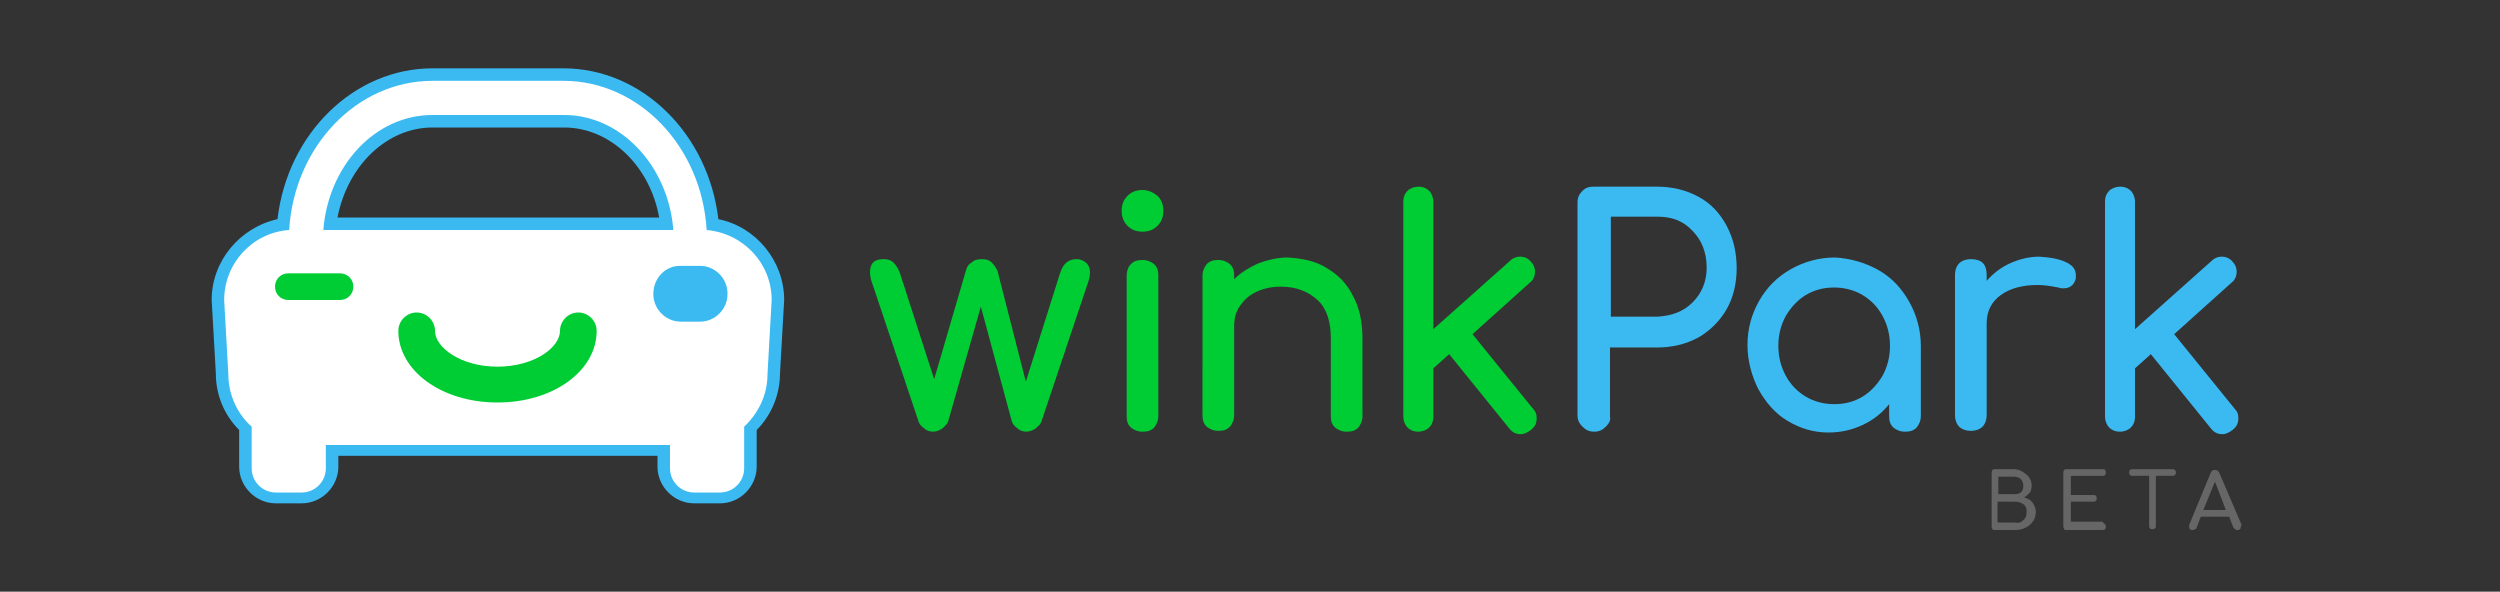 <?xml version="1.0" encoding="utf-8"?>
<!-- Generator: Adobe Illustrator 22.0.0, SVG Export Plug-In . SVG Version: 6.00 Build 0)  -->
<svg version="1.1" id="Warstwa_1" xmlns="http://www.w3.org/2000/svg" xmlns:xlink="http://www.w3.org/1999/xlink" x="0px" y="0px"
	 viewBox="0 0 300 71" style="enable-background:new 0 0 300 71;" xml:space="preserve">
<rect x="0" y="0" width="300" height="71" fill="#333333" stroke="none"/>
<style type="text/css">
	.st0{clip-path:url(#SVGID_2_);}
	.st1{clip-path:url(#SVGID_4_);fill:#FFFFFF;}
	.st2{clip-path:url(#SVGID_4_);fill:#3BBAF2;}
	.st3{clip-path:url(#SVGID_4_);fill:#00CC33;}
	.st4{clip-path:url(#SVGID_4_);fill:#666666;}
</style>
<g>
	<g>
		<defs>
			<rect id="SVGID_1_" x="-31.1" y="-36.3" width="365.8" height="146.3"/>
		</defs>
		<clipPath id="SVGID_2_">
			<use xlink:href="#SVGID_1_"  style="overflow:visible;"/>
		</clipPath>
		<g class="st0">
			<defs>
				<rect id="SVGID_3_" x="-31.1" y="-36.3" width="365.8" height="146.3"/>
			</defs>
			<clipPath id="SVGID_4_">
				<use xlink:href="#SVGID_3_"  style="overflow:visible;"/>
			</clipPath>
			<path class="st1" d="M83.3,59.9c-2,0-3.7-1.6-3.7-3.7v-2.1H39.8v2.1c0,2-1.6,3.7-3.7,3.7h-3.1c-2,0-3.7-1.6-3.7-3.7v-4.7
				c-1.8-1.7-2.8-4.1-2.8-6.6l-0.5-8.8c0-4.6,3.4-8.5,7.8-9.2c0.9-10.1,8.7-18,17.9-18h15.8c9.2,0,17,7.8,17.9,18
				c4.4,0.7,7.8,4.6,7.8,9.1L92.8,45c0,2.4-1,4.8-2.8,6.5v4.7c0,2-1.6,3.7-3.7,3.7H83.3z M79.9,26.8c-0.9-6.9-6.2-12.3-12.3-12.3
				H51.9c-6.1,0-11.4,5.3-12.3,12.3H79.9z"/>
			<path class="st2" d="M67.6,9.7c9.1,0,16.6,7.9,17.2,17.9c4.4,0.4,7.8,4,7.8,8.4l-0.5,8.9c0,2.5-1.1,4.7-2.8,6.3v5
				c0,1.6-1.3,2.9-2.9,2.9h-3.1c-1.6,0-2.9-1.3-2.9-2.9v-2.8H39.1v2.8c0,1.6-1.3,2.9-2.9,2.9h-3.1c-1.6,0-2.9-1.3-2.9-2.9v-5
				c-1.7-1.5-2.8-3.8-2.8-6.3L26.9,36c0-4.4,3.4-8.1,7.8-8.4c0.6-10,8.1-17.9,17.2-17.9H67.6 M38.8,27.6h42
				c-0.6-7.7-6.3-13.8-13.1-13.8H51.9C45,13.8,39.4,19.9,38.8,27.6 M67.6,8.2H51.9c-9.4,0-17.4,7.8-18.6,18.1c-4.5,1-7.9,5-7.9,9.7
				v0l0,0l0.5,8.8c0,2.6,1,5,2.8,6.8v4.4c0,2.4,2,4.4,4.4,4.4h3.1c2.4,0,4.4-2,4.4-4.4v-1.3h38.3v1.3c0,2.4,2,4.4,4.4,4.4h3.1
				c2.4,0,4.4-2,4.4-4.4v-4.4c1.8-1.8,2.8-4.3,2.8-6.8l0.5-8.8l0,0v0c0-4.7-3.4-8.8-7.9-9.7C85,16.1,77.1,8.2,67.6,8.2 M40.5,26.1
				c1.2-6.2,5.9-10.8,11.4-10.8h15.8c5.5,0,10.3,4.6,11.4,10.8H40.5z"/>
			<path class="st2" d="M78.4,35.3c0,1.8,1.5,3.3,3.3,3.3H84c1.8,0,3.3-1.5,3.3-3.3v-0.1c0-1.8-1.5-3.3-3.3-3.3h-2.4
				C79.9,31.9,78.4,33.3,78.4,35.3L78.4,35.3z"/>
			<path class="st3" d="M33,34.4c0,0.9,0.7,1.6,1.6,1.6h6.2c0.9,0,1.6-0.7,1.6-1.6c0-0.9-0.7-1.6-1.6-1.6h-6.2
				C33.7,32.8,33,33.5,33,34.4"/>
			<path class="st3" d="M59.7,48.3c6.7,0,11.9-3.8,11.9-8.6c0-1.2-1-2.2-2.2-2.2c-1.2,0-2.2,1-2.2,2.2c0,2-3.1,4.3-7.5,4.3
				c-4.4,0-7.5-2.3-7.5-4.3c0-1.2-1-2.2-2.2-2.2c-1.2,0-2.2,1-2.2,2.2C47.8,44.5,53,48.3,59.7,48.3"/>
			<path class="st3" d="M130.4,31.6c0.3,0.3,0.4,0.7,0.4,1.1c0,0.4-0.1,0.8-0.2,1.1L125,50.5c-0.1,0.4-0.4,0.6-0.7,0.9
				c-0.3,0.2-0.7,0.4-1.1,0.4c-0.4,0-0.8-0.1-1.1-0.4c-0.3-0.2-0.6-0.5-0.7-0.9l-3.7-13.7l-3.9,13.7c-0.1,0.4-0.4,0.6-0.7,0.9
				c-0.3,0.2-0.7,0.4-1.1,0.4c-0.4,0-0.8-0.1-1.1-0.4c-0.3-0.2-0.6-0.5-0.7-0.9l-5.6-16.7c-0.1-0.3-0.2-0.7-0.2-1.1
				c0-1.1,0.5-1.6,1.6-1.6c0.5,0,0.9,0.1,1.2,0.4c0.3,0.3,0.6,0.7,0.8,1.3l4.1,12.7l3.8-13c0.1-0.4,0.3-0.8,0.7-1
				c0.3-0.3,0.7-0.4,1.2-0.4c0.5,0,0.9,0.1,1.2,0.4c0.3,0.3,0.5,0.6,0.7,1l3.4,13.3l4.1-13c0.4-1.2,1-1.7,2-1.7
				C129.7,31.1,130.1,31.3,130.4,31.6"/>
			<path class="st3" d="M138.9,23.5c0.5,0.5,0.7,1.1,0.7,1.8c0,0.7-0.2,1.3-0.7,1.8c-0.5,0.5-1.1,0.7-1.8,0.7s-1.3-0.2-1.8-0.7
				c-0.5-0.5-0.7-1.1-0.7-1.8c0-0.7,0.2-1.3,0.7-1.8c0.5-0.5,1.1-0.7,1.8-0.7S138.4,23.1,138.9,23.5 M135.7,31.7
				c0.4-0.4,0.8-0.5,1.4-0.5c0.6,0,1,0.2,1.4,0.5c0.4,0.4,0.5,0.8,0.5,1.4v16.8c0,0.6-0.2,1-0.5,1.4c-0.4,0.4-0.8,0.5-1.4,0.5
				c-0.6,0-1-0.2-1.4-0.5c-0.4-0.4-0.5-0.8-0.5-1.4V33.1C135.2,32.5,135.4,32,135.7,31.7"/>
			<path class="st3" d="M159.1,32.1c1.4,0.8,2.5,1.9,3.2,3.3c0.8,1.4,1.2,3.2,1.2,5.2v9.3c0,0.6-0.2,1-0.5,1.4
				c-0.4,0.4-0.8,0.5-1.4,0.5c-0.6,0-1-0.2-1.4-0.5c-0.4-0.4-0.5-0.8-0.5-1.4v-9.3c0-2-0.5-3.6-1.6-4.6c-1.1-1-2.5-1.6-4.4-1.6
				c-1.1,0-2,0.2-2.9,0.6c-0.9,0.4-1.5,1-2,1.7c-0.5,0.7-0.7,1.5-0.7,2.5v10.6c0,0.6-0.2,1-0.5,1.4c-0.4,0.4-0.8,0.5-1.4,0.5
				c-0.6,0-1-0.2-1.4-0.5c-0.4-0.4-0.5-0.8-0.5-1.4V33.1c0-0.6,0.2-1,0.5-1.4c0.4-0.4,0.8-0.5,1.4-0.5c0.6,0,1,0.2,1.4,0.5
				c0.4,0.4,0.5,0.8,0.5,1.4v0.4c0.8-0.8,1.8-1.4,2.9-1.9c1.1-0.4,2.3-0.7,3.5-0.7C156.2,31,157.8,31.3,159.1,32.1"/>
			<path class="st3" d="M184.4,50.2c0,0.6-0.2,1-0.7,1.4c-0.4,0.3-0.8,0.5-1.2,0.5c-0.6,0-1-0.2-1.4-0.7l-7.2-8.9l-1.9,1.7v5.8
				c0,0.6-0.2,1-0.5,1.3c-0.3,0.3-0.8,0.5-1.3,0.5c-0.6,0-1-0.2-1.3-0.5c-0.3-0.3-0.5-0.8-0.5-1.3V24.2c0-0.6,0.2-1,0.5-1.3
				c0.3-0.3,0.8-0.5,1.3-0.5c0.6,0,1,0.2,1.3,0.5c0.3,0.3,0.5,0.8,0.5,1.3v15.3l9.2-8.2c0.3-0.3,0.7-0.5,1.2-0.5
				c0.5,0,1,0.2,1.3,0.6c0.3,0.3,0.5,0.7,0.5,1.2c0,0.5-0.2,1-0.6,1.3l-6.9,6.2l7.3,9C184.3,49.4,184.4,49.7,184.4,50.2"/>
			<path class="st2" d="M192.7,51.2c-0.4,0.4-0.8,0.6-1.4,0.6c-0.6,0-1-0.2-1.4-0.6c-0.4-0.4-0.6-0.8-0.6-1.4V24.3
				c0-0.6,0.2-1,0.6-1.4c0.4-0.4,0.8-0.5,1.4-0.5h7.5c1.9,0,3.5,0.4,5,1.2c1.5,0.8,2.6,2,3.4,3.5c0.8,1.5,1.2,3.2,1.2,5.1
				c0,1.8-0.4,3.5-1.2,4.9c-0.8,1.4-2,2.6-3.4,3.4c-1.5,0.8-3.1,1.2-5,1.2h-5.6v8.3C193.3,50.4,193.1,50.8,192.7,51.2 M203.1,36.3
				c1.1-1.1,1.7-2.5,1.7-4.2c0-1.8-0.6-3.3-1.7-4.4c-1.1-1.2-2.5-1.7-4.2-1.7h-5.6v12h5.6C200.6,37.9,202,37.4,203.1,36.3"/>
			<path class="st2" d="M225.4,32.4c1.6,0.9,2.8,2.2,3.7,3.8c0.9,1.6,1.4,3.4,1.4,5.3v8.4c0,0.6-0.2,1-0.5,1.4
				c-0.4,0.4-0.8,0.5-1.4,0.5c-0.6,0-1-0.2-1.4-0.5c-0.4-0.4-0.5-0.8-0.5-1.4v-1.4c-0.9,1.1-1.9,1.9-3.2,2.5
				c-1.3,0.6-2.6,0.9-4.1,0.9c-1.8,0-3.4-0.5-4.9-1.4c-1.5-0.9-2.6-2.2-3.5-3.8c-0.8-1.6-1.3-3.4-1.3-5.3c0-2,0.5-3.7,1.4-5.3
				c0.9-1.6,2.2-2.9,3.8-3.8c1.6-0.9,3.4-1.4,5.3-1.4C222,31,223.8,31.5,225.4,32.4 M223.5,47.6c1-0.6,1.8-1.5,2.4-2.5
				c0.6-1.1,0.9-2.3,0.9-3.6c0-1.3-0.3-2.5-0.9-3.6c-0.6-1.1-1.4-1.9-2.4-2.5c-1-0.6-2.2-0.9-3.4-0.9c-1.3,0-2.4,0.3-3.4,0.9
				c-1,0.6-1.8,1.5-2.4,2.5c-0.6,1.1-0.9,2.3-0.9,3.6c0,1.3,0.3,2.5,0.9,3.6c0.6,1.1,1.4,1.9,2.4,2.5c1,0.6,2.2,0.9,3.4,0.9
				C221.4,48.5,222.5,48.2,223.5,47.6"/>
			<path class="st2" d="M248,31.5c0.8,0.4,1.1,0.9,1.1,1.5c0,0.2,0,0.3,0,0.4c-0.2,0.8-0.7,1.2-1.5,1.2c-0.1,0-0.3,0-0.6-0.1
				c-1-0.2-1.8-0.3-2.5-0.3c-1.8,0-3.3,0.4-4.4,1.2c-1.1,0.8-1.7,1.9-1.7,3.4v11c0,0.6-0.2,1.1-0.5,1.4c-0.3,0.3-0.8,0.5-1.4,0.5
				c-0.6,0-1.1-0.2-1.4-0.5c-0.3-0.3-0.5-0.8-0.5-1.4V33c0-0.6,0.2-1.1,0.5-1.4c0.3-0.3,0.8-0.5,1.4-0.5c1.3,0,1.9,0.6,1.9,1.9v0.7
				c0.8-0.9,1.7-1.6,2.8-2.1c1.1-0.5,2.3-0.8,3.5-0.8C246.2,30.9,247.2,31.1,248,31.5"/>
			<path class="st2" d="M268.6,50.2c0,0.6-0.2,1-0.7,1.4c-0.4,0.3-0.8,0.5-1.2,0.5c-0.6,0-1-0.2-1.4-0.7l-7.2-8.9l-1.9,1.7v5.8
				c0,0.6-0.2,1-0.5,1.3c-0.3,0.3-0.8,0.5-1.3,0.5c-0.6,0-1-0.2-1.3-0.5c-0.3-0.3-0.5-0.8-0.5-1.3V24.2c0-0.6,0.2-1,0.5-1.3
				c0.3-0.3,0.8-0.5,1.3-0.5c0.6,0,1,0.2,1.3,0.5c0.3,0.3,0.5,0.8,0.5,1.3v15.3l9.2-8.2c0.3-0.3,0.7-0.5,1.2-0.5
				c0.5,0,1,0.2,1.3,0.6c0.3,0.3,0.5,0.7,0.5,1.2c0,0.5-0.2,1-0.6,1.3l-6.9,6.2l7.3,9C268.5,49.4,268.6,49.7,268.6,50.2"/>
			<path class="st4" d="M242.7,56.6c0.3,0.2,0.6,0.4,0.8,0.7c0.2,0.3,0.3,0.6,0.3,1c0,0.3-0.1,0.6-0.2,0.8c-0.2,0.2-0.4,0.4-0.7,0.6
				c0.4,0.1,0.8,0.3,1,0.6c0.2,0.3,0.4,0.7,0.4,1.1c0,0.4-0.1,0.8-0.3,1.1c-0.2,0.3-0.5,0.6-0.9,0.8c-0.4,0.2-0.8,0.3-1.2,0.3h-2.5
				c-0.1,0-0.3,0-0.3-0.1c-0.1-0.1-0.1-0.2-0.1-0.3v-6.4c0-0.1,0-0.3,0.1-0.4c0.1-0.1,0.2-0.1,0.3-0.1h2.3
				C242,56.3,242.4,56.4,242.7,56.6 M242.5,59.1c0.2-0.2,0.3-0.4,0.3-0.8c0-0.3-0.1-0.6-0.3-0.8c-0.2-0.2-0.5-0.3-0.9-0.3h-1.8v2.1
				h1.8C241.9,59.3,242.2,59.3,242.5,59.1 M242.8,62.4c0.3-0.2,0.4-0.6,0.4-1c0-0.4-0.1-0.7-0.4-0.9c-0.3-0.2-0.6-0.3-1.1-0.3h-2
				v2.5h2C242.2,62.8,242.6,62.7,242.8,62.4"/>
			<path class="st4" d="M252.6,62.9c0.1,0.1,0.1,0.2,0.1,0.3c0,0.1,0,0.2-0.1,0.3c-0.1,0.1-0.2,0.1-0.3,0.1H248
				c-0.1,0-0.3,0-0.3-0.1s-0.1-0.2-0.1-0.3v-6.4c0-0.1,0-0.3,0.1-0.4c0.1-0.1,0.2-0.1,0.3-0.1h4.3c0.1,0,0.3,0,0.3,0.1
				c0.1,0.1,0.1,0.2,0.1,0.3c0,0.1,0,0.2-0.1,0.3c-0.1,0.1-0.2,0.1-0.3,0.1h-3.8v2.3h2.7c0.1,0,0.3,0,0.3,0.1
				c0.1,0.1,0.1,0.2,0.1,0.3c0,0.1,0,0.2-0.1,0.3c-0.1,0.1-0.2,0.1-0.3,0.1h-2.7v2.4h3.8C252.4,62.8,252.5,62.8,252.6,62.9"/>
			<path class="st4" d="M261,56.4c0.1,0.1,0.1,0.2,0.1,0.3s0,0.2-0.1,0.3c-0.1,0.1-0.2,0.1-0.3,0.1h-2v6c0,0.1,0,0.3-0.1,0.3
				c-0.1,0.1-0.2,0.1-0.3,0.1c-0.1,0-0.3,0-0.3-0.1c-0.1-0.1-0.1-0.2-0.1-0.3v-6h-2c-0.1,0-0.2,0-0.3-0.1c-0.1-0.1-0.1-0.2-0.1-0.3
				s0-0.2,0.1-0.3c0.1-0.1,0.2-0.1,0.3-0.1h5C260.8,56.3,260.9,56.4,261,56.4"/>
			<path class="st4" d="M268.9,63.2c0,0.1,0,0.2-0.1,0.3c-0.1,0.1-0.2,0.1-0.3,0.1c-0.1,0-0.2,0-0.3-0.1c-0.1-0.1-0.1-0.1-0.2-0.2
				l-0.5-1.3h-3.4l-0.5,1.3c0,0.1-0.1,0.2-0.2,0.2c-0.1,0.1-0.2,0.1-0.3,0.1c-0.1,0-0.3,0-0.3-0.1c-0.1-0.1-0.1-0.2-0.1-0.3
				c0-0.1,0-0.1,0-0.2l2.6-6.3c0.1-0.2,0.2-0.3,0.5-0.3c0.2,0,0.4,0.1,0.5,0.3l2.7,6.3C268.9,63.1,268.9,63.1,268.9,63.2
				 M267.1,61.2l-1.3-3.4l-1.4,3.4H267.1z"/>
		</g>
	</g>
</g>
</svg>
